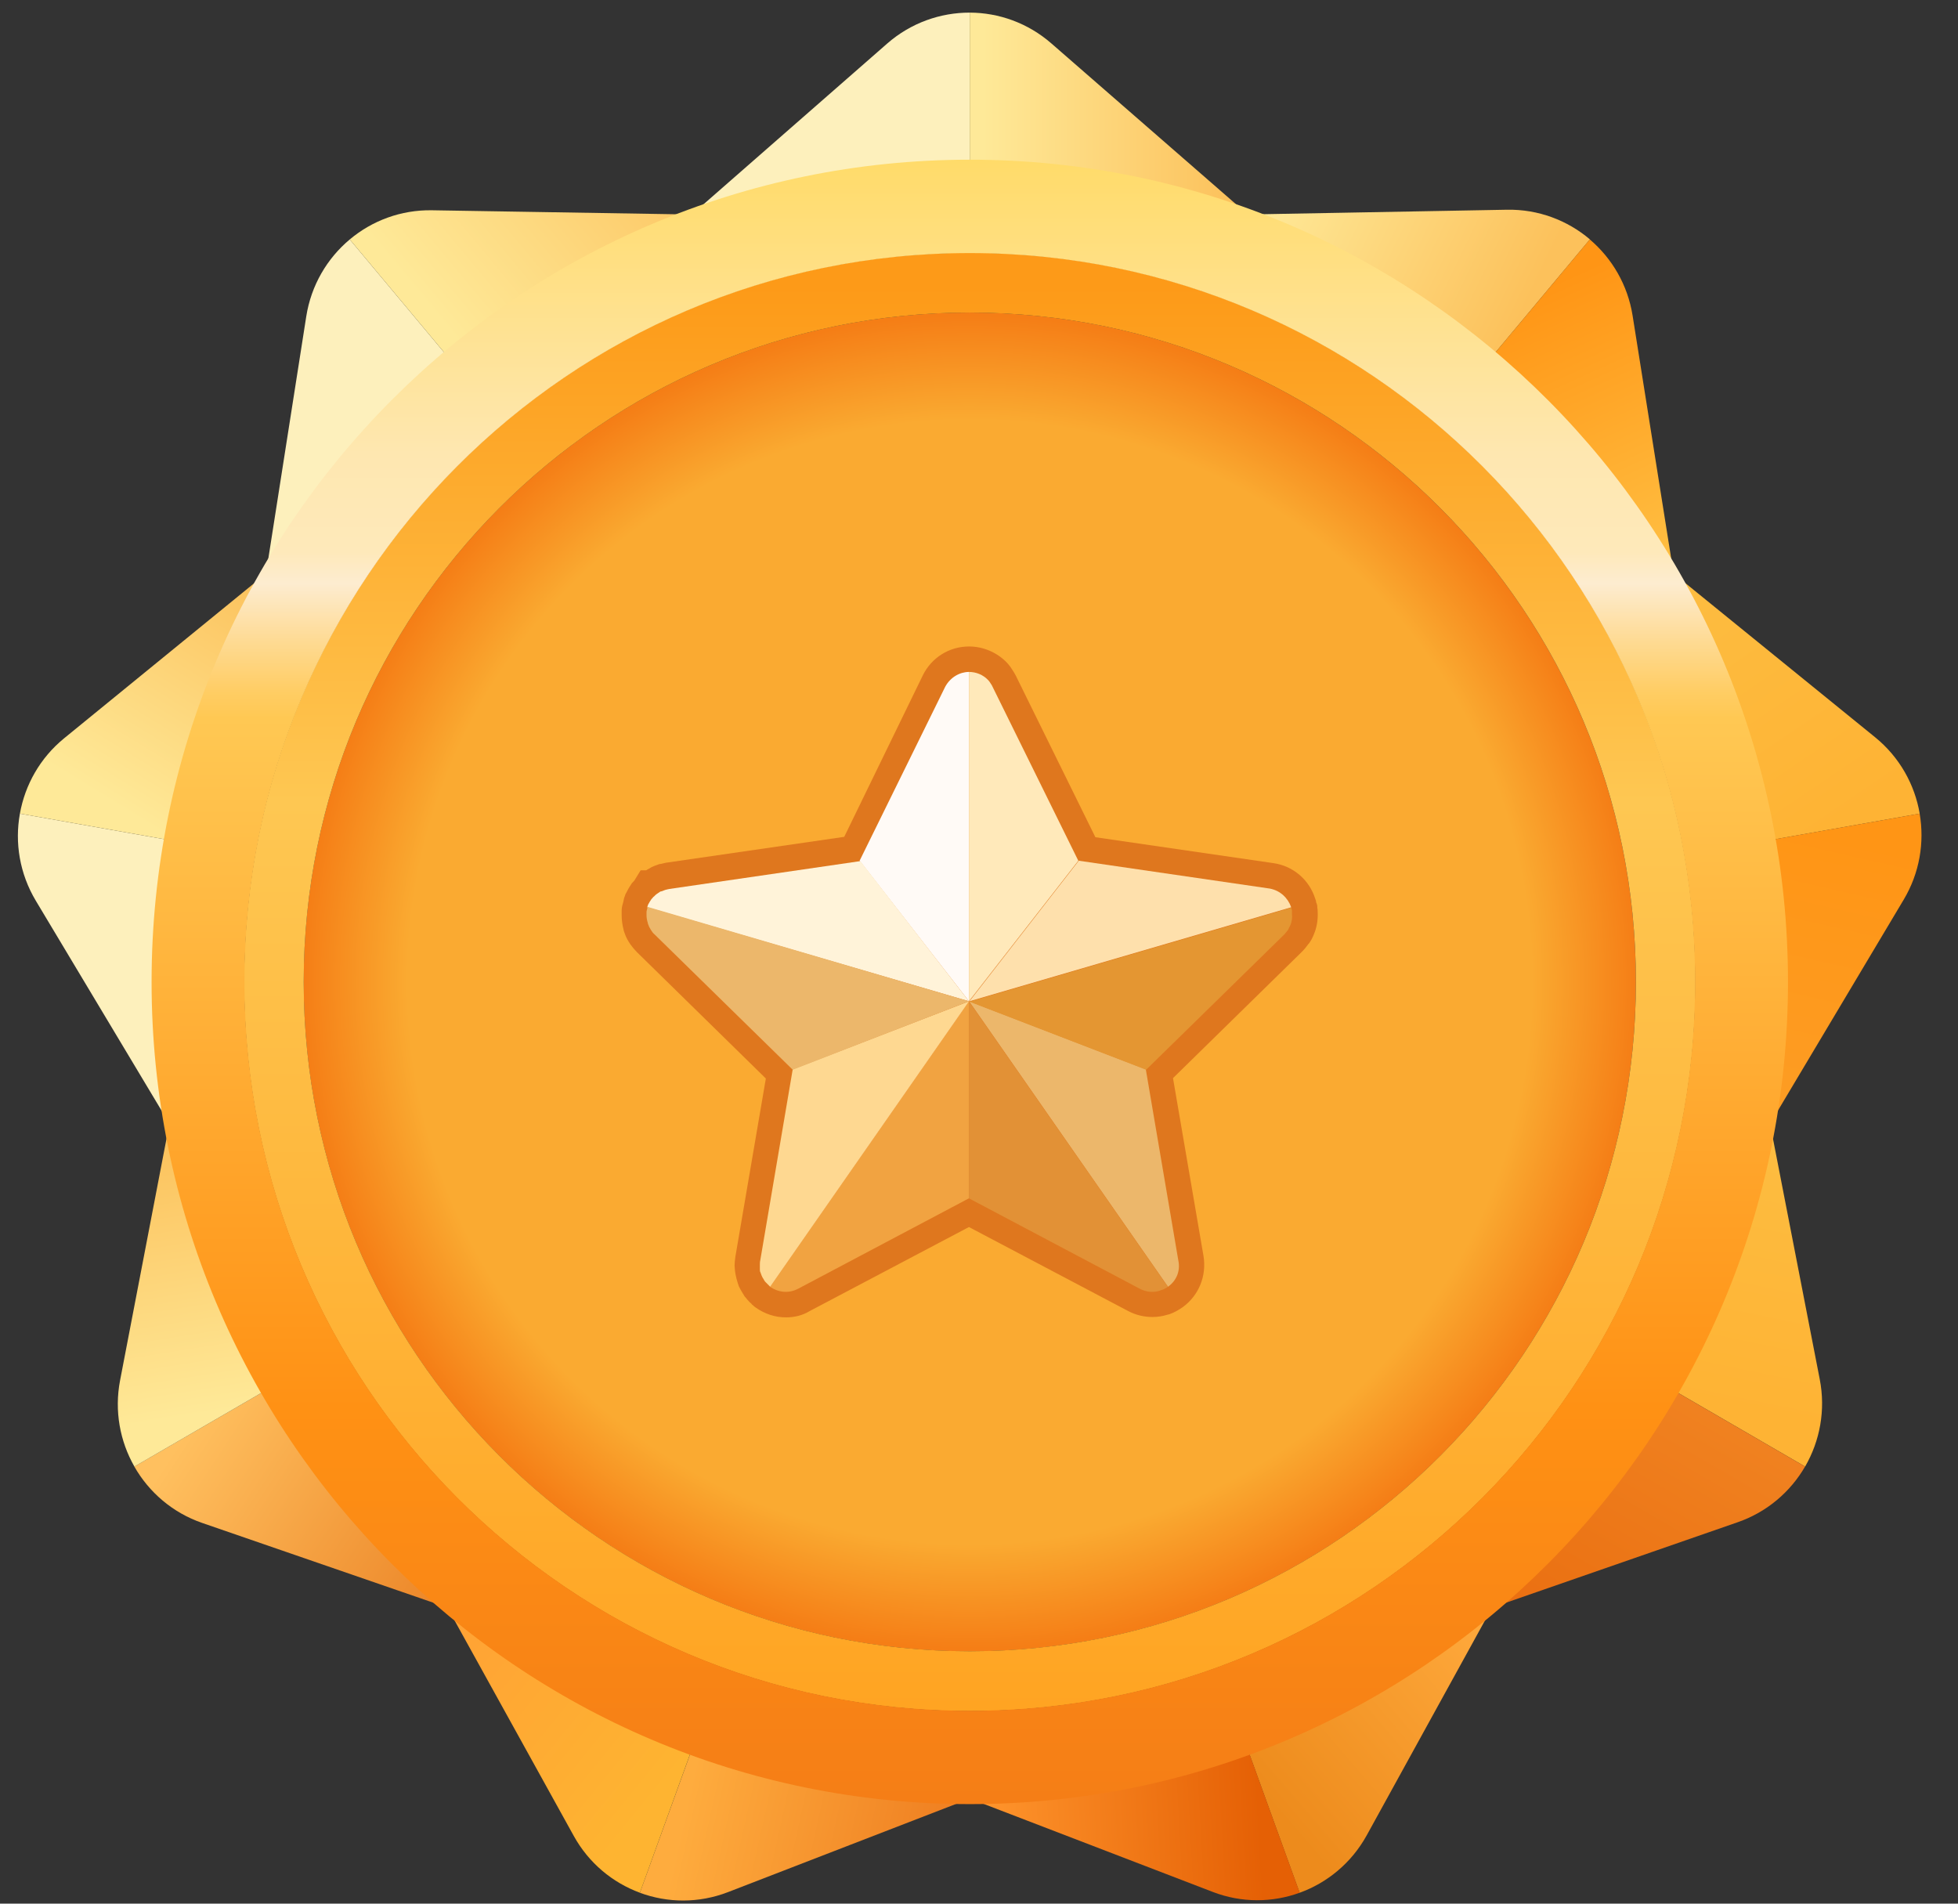 <svg width="36" height="35" viewBox="0 0 36 35" fill="none" xmlns="http://www.w3.org/2000/svg">
<rect x="0" y="0" width="36" height="35" fill="#333333" stroke="none"/>
<path d="M16.313 0.8L12.816 3.86H17.831V0.232C17.29 0.231 16.748 0.42 16.313 0.8Z" fill="#FDF0BC"/>
<path d="M19.329 0.797C18.898 0.422 18.365 0.234 17.83 0.232V3.86H22.846L19.329 0.797Z" fill="url(#paint0_linear_1280_5214)"/>
<path d="M5.631 5.817L4.91 10.42L8.752 7.181L6.431 4.402C6.015 4.75 5.721 5.245 5.631 5.817Z" fill="#FDF0BC"/>
<path d="M7.94 3.866C7.371 3.857 6.841 4.058 6.431 4.402L8.752 7.181L12.594 3.942L7.94 3.866Z" fill="url(#paint1_linear_1280_5214)"/>
<path d="M0.658 16.56L3.05 20.552L3.92 15.589L0.366 14.959C0.269 15.494 0.361 16.063 0.658 16.56Z" fill="#FDF0BC"/>
<path d="M1.179 13.574C0.737 13.935 0.46 14.431 0.366 14.959L3.921 15.589L4.792 10.626L1.179 13.574Z" fill="url(#paint2_linear_1280_5214)"/>
<path d="M3.719 28.001L8.104 29.514L5.597 25.15L2.47 26.964C2.739 27.436 3.173 27.813 3.719 28.001Z" fill="url(#paint3_linear_1280_5214)"/>
<path d="M2.208 25.378C2.1 25.939 2.205 26.498 2.471 26.964L5.597 25.15L3.09 20.786L2.208 25.378Z" fill="url(#paint4_linear_1280_5214)"/>
<path d="M13.385 34.788L17.712 33.115L13 31.391L11.765 34.8C12.273 34.988 12.847 34.996 13.385 34.788Z" fill="url(#paint5_linear_1280_5214)"/>
<path d="M10.549 33.754C10.825 34.254 11.263 34.614 11.765 34.799L12.999 31.39L8.287 29.666L10.549 33.754Z" fill="url(#paint6_linear_1280_5214)"/>
<path d="M25.128 33.745L27.372 29.668L22.66 31.391L23.895 34.8C24.403 34.616 24.848 34.252 25.128 33.745Z" fill="url(#paint7_linear_1280_5214)"/>
<path d="M22.297 34.784C22.829 34.989 23.394 34.982 23.897 34.799L22.662 31.39L17.95 33.114L22.297 34.784Z" fill="url(#paint8_linear_1280_5214)"/>
<path d="M33.458 25.359L32.569 20.786L30.062 25.15L33.189 26.964C33.461 26.493 33.569 25.927 33.458 25.359Z" fill="url(#paint9_linear_1280_5214)"/>
<path d="M31.953 27.986C32.49 27.799 32.919 27.428 33.188 26.964L30.062 25.15L27.554 29.514L31.953 27.986Z" fill="url(#paint10_linear_1280_5214)"/>
<path d="M34.476 13.555L30.87 10.626L31.741 15.589L35.296 14.959C35.204 14.423 34.925 13.92 34.476 13.555Z" fill="url(#paint11_linear_1280_5214)"/>
<path d="M35.002 16.54C35.295 16.049 35.386 15.488 35.295 14.959L31.739 15.588L32.61 20.551L35.002 16.54Z" fill="url(#paint12_linear_1280_5214)"/>
<path d="M27.705 3.856L23.069 3.941L26.911 7.18L29.232 4.401C28.818 4.05 28.282 3.845 27.705 3.856Z" fill="url(#paint13_linear_1280_5214)"/>
<path d="M30.017 5.802C29.927 5.237 29.638 4.749 29.23 4.402L26.909 7.181L30.751 10.421L30.017 5.802Z" fill="url(#paint14_linear_1280_5214)"/>
<path d="M17.831 30.361C24.595 30.361 30.078 24.851 30.078 18.054C30.078 11.256 24.595 5.746 17.831 5.746C11.066 5.746 5.583 11.256 5.583 18.054C5.583 24.851 11.066 30.361 17.831 30.361Z" fill="url(#paint15_radial_1280_5214)"/>
<path d="M17.831 4.646C10.462 4.646 4.489 10.649 4.489 18.053C4.489 25.457 10.462 31.46 17.831 31.46C25.199 31.46 31.173 25.457 31.173 18.053C31.173 10.649 25.199 4.646 17.831 4.646ZM17.831 30.359C11.067 30.359 5.584 24.85 5.584 18.053C5.584 11.256 11.067 5.747 17.831 5.747C24.595 5.747 30.078 11.256 30.078 18.053C30.078 24.85 24.595 30.359 17.831 30.359Z" fill="url(#paint16_linear_1280_5214)"/>
<path d="M17.831 2.936C9.522 2.936 2.787 9.704 2.787 18.053C2.787 26.402 9.522 33.17 17.831 33.17C26.139 33.17 32.874 26.402 32.874 18.053C32.874 9.704 26.139 2.936 17.831 2.936ZM17.831 31.454C10.466 31.454 4.495 25.454 4.495 18.053C4.495 10.652 10.466 4.653 17.831 4.653C25.196 4.653 31.166 10.653 31.166 18.054C31.166 25.455 25.196 31.454 17.831 31.454Z" fill="url(#paint17_linear_1280_5214)"/>
<path d="M14.452 24.221C14.248 24.221 14.058 24.156 13.891 24.038C13.869 24.024 13.854 24.009 13.84 23.994C13.825 23.988 13.818 23.973 13.811 23.965C13.781 23.943 13.767 23.921 13.745 23.9C13.731 23.885 13.723 23.87 13.709 23.856L13.702 23.849C13.688 23.834 13.68 23.819 13.673 23.805L13.658 23.782C13.629 23.738 13.608 23.694 13.585 23.651C13.579 23.629 13.571 23.607 13.563 23.585C13.556 23.563 13.549 23.534 13.542 23.512C13.534 23.482 13.527 23.446 13.52 23.409C13.52 23.394 13.513 23.373 13.513 23.358C13.513 23.329 13.506 23.299 13.506 23.27C13.506 23.219 13.513 23.168 13.52 23.109L14.081 19.829L11.713 17.508C11.67 17.465 11.626 17.413 11.59 17.362C11.546 17.296 11.517 17.245 11.495 17.186C11.488 17.164 11.474 17.135 11.466 17.098C11.444 17.01 11.43 16.922 11.43 16.827C11.43 16.798 11.43 16.776 11.43 16.747C11.43 16.703 11.437 16.659 11.451 16.615C11.451 16.608 11.459 16.594 11.459 16.586C11.466 16.564 11.466 16.542 11.473 16.52C11.473 16.513 11.48 16.498 11.488 16.476C11.495 16.454 11.502 16.432 11.517 16.411C11.538 16.367 11.561 16.323 11.597 16.272C11.611 16.242 11.633 16.221 11.655 16.199C11.655 16.199 11.655 16.192 11.662 16.192L11.779 16.001H11.881C11.895 15.993 11.902 15.986 11.917 15.979C11.931 15.972 11.961 15.957 11.982 15.942C12.011 15.928 12.048 15.913 12.091 15.899C12.106 15.892 12.127 15.884 12.15 15.884C12.179 15.877 12.208 15.869 12.244 15.862L15.522 15.386L16.965 12.421C17.125 12.091 17.453 11.886 17.817 11.886C18.079 11.886 18.334 11.996 18.516 12.186C18.545 12.223 18.575 12.252 18.596 12.289C18.625 12.333 18.654 12.377 18.676 12.421L20.14 15.393L23.411 15.869C23.776 15.92 24.074 16.176 24.183 16.527C24.191 16.55 24.198 16.564 24.198 16.586C24.198 16.593 24.198 16.593 24.205 16.601C24.212 16.623 24.22 16.645 24.22 16.674C24.22 16.681 24.22 16.681 24.22 16.689C24.227 16.718 24.227 16.739 24.227 16.769C24.234 16.908 24.212 17.054 24.154 17.186C24.131 17.245 24.103 17.296 24.066 17.347L24.058 17.354C24.022 17.405 23.979 17.457 23.935 17.501L21.567 19.822L22.128 23.094C22.186 23.452 22.048 23.811 21.749 24.031C21.676 24.082 21.589 24.133 21.501 24.163C21.494 24.163 21.486 24.17 21.472 24.17C21.377 24.2 21.282 24.214 21.188 24.214C21.035 24.214 20.882 24.178 20.744 24.105L17.815 22.56L14.887 24.105C14.757 24.185 14.604 24.221 14.452 24.221Z" fill="#DF771E"/>
<path d="M17.816 12.354V18.409L15.805 15.825L17.379 12.626C17.474 12.45 17.649 12.354 17.816 12.354Z" fill="#FFFAF6"/>
<path d="M23.74 16.681L17.824 18.409L19.834 15.825L23.346 16.337C23.543 16.374 23.681 16.513 23.74 16.681Z" fill="#FEE0AC"/>
<path d="M21.475 23.658L17.818 18.409L21.067 19.66L21.665 23.175C21.708 23.38 21.62 23.555 21.475 23.658Z" fill="#ECB76B"/>
<path d="M17.815 18.409V22.032L14.675 23.694C14.493 23.789 14.304 23.759 14.158 23.658L17.815 18.409Z" fill="#F1A341"/>
<path d="M19.826 15.825L17.815 18.409V12.354C17.946 12.354 18.077 12.405 18.172 12.508C18.186 12.523 18.201 12.544 18.215 12.567C18.23 12.589 18.244 12.611 18.252 12.632L19.826 15.825Z" fill="#FFE9BA"/>
<path d="M23.724 17.011C23.71 17.04 23.695 17.069 23.681 17.099C23.659 17.128 23.637 17.15 23.615 17.179L21.073 19.668L17.824 18.416L23.74 16.689C23.74 16.695 23.747 16.703 23.747 16.711C23.747 16.718 23.754 16.725 23.754 16.74C23.754 16.748 23.754 16.748 23.754 16.748C23.754 16.755 23.754 16.762 23.754 16.769C23.754 16.784 23.754 16.792 23.754 16.806C23.761 16.871 23.754 16.945 23.724 17.011Z" fill="#E49632"/>
<path d="M21.472 23.658C21.436 23.687 21.392 23.709 21.341 23.723C21.334 23.723 21.334 23.723 21.326 23.73C21.21 23.767 21.078 23.759 20.955 23.694L17.815 22.032V18.409L21.472 23.658Z" fill="#E29136"/>
<path d="M17.817 18.409L14.16 23.658C14.153 23.65 14.145 23.643 14.138 23.635C14.131 23.628 14.124 23.621 14.116 23.613C14.109 23.606 14.102 23.598 14.087 23.584C14.079 23.577 14.072 23.569 14.065 23.561C14.057 23.554 14.058 23.554 14.058 23.547C14.051 23.54 14.043 23.532 14.043 23.524C14.029 23.503 14.014 23.481 14.007 23.459C14 23.452 14 23.437 13.992 23.422C13.986 23.408 13.986 23.4 13.978 23.386C13.971 23.372 13.971 23.35 13.971 23.335C13.971 23.328 13.971 23.313 13.971 23.306C13.971 23.291 13.971 23.277 13.971 23.262C13.971 23.233 13.971 23.203 13.978 23.174L14.575 19.66L17.817 18.409Z" fill="#FED891"/>
<path d="M17.816 18.409L11.9 16.681C11.9 16.674 11.907 16.666 11.907 16.659C11.914 16.644 11.914 16.629 11.922 16.622C11.936 16.593 11.951 16.571 11.966 16.549C11.973 16.534 11.98 16.527 11.995 16.513C12.002 16.506 12.009 16.49 12.024 16.483C12.031 16.476 12.046 16.462 12.053 16.454C12.06 16.446 12.075 16.439 12.082 16.432C12.097 16.425 12.111 16.409 12.126 16.402C12.133 16.395 12.147 16.388 12.162 16.388C12.184 16.381 12.198 16.373 12.22 16.366C12.227 16.366 12.235 16.358 12.249 16.358C12.264 16.351 12.286 16.351 12.308 16.344L15.819 15.832L17.816 18.409Z" fill="#FFF3D9"/>
<path d="M17.817 18.409L14.575 19.668L12.033 17.178C12.004 17.156 11.989 17.127 11.968 17.098C11.953 17.069 11.932 17.04 11.924 17.01C11.917 16.996 11.91 16.981 11.91 16.966C11.895 16.922 11.887 16.871 11.887 16.827C11.887 16.813 11.887 16.798 11.887 16.783C11.887 16.762 11.887 16.747 11.895 16.725C11.895 16.718 11.902 16.71 11.902 16.695C11.902 16.689 11.909 16.681 11.909 16.674L17.817 18.409Z" fill="#ECB76B"/>
<defs>
<linearGradient id="paint0_linear_1280_5214" x1="18.076" y1="2.046" x2="22.681" y2="2.046" gradientUnits="userSpaceOnUse">
<stop stop-color="#FEE998"/>
<stop offset="1" stop-color="#FCC15B"/>
</linearGradient>
<linearGradient id="paint1_linear_1280_5214" x1="7.834" y1="5.586" x2="12.448" y2="1.732" gradientUnits="userSpaceOnUse">
<stop stop-color="#FEE998"/>
<stop offset="1" stop-color="#FCC15B"/>
</linearGradient>
<linearGradient id="paint2_linear_1280_5214" x1="4.874" y1="10.616" x2="2.262" y2="14.886" gradientUnits="userSpaceOnUse">
<stop stop-color="#FCC15B"/>
<stop offset="1" stop-color="#FEE998"/>
</linearGradient>
<linearGradient id="paint3_linear_1280_5214" x1="3.653" y1="25.955" x2="8.174" y2="28.914" gradientUnits="userSpaceOnUse">
<stop stop-color="#FFC05F"/>
<stop offset="1" stop-color="#ED892B"/>
</linearGradient>
<linearGradient id="paint4_linear_1280_5214" x1="3.141" y1="20.881" x2="3.952" y2="25.968" gradientUnits="userSpaceOnUse">
<stop stop-color="#FCC15B"/>
<stop offset="1" stop-color="#FEE998"/>
</linearGradient>
<linearGradient id="paint5_linear_1280_5214" x1="12.608" y1="33.156" x2="17.057" y2="34.14" gradientUnits="userSpaceOnUse">
<stop stop-color="#FEAC3E"/>
<stop offset="1" stop-color="#F08223"/>
</linearGradient>
<linearGradient id="paint6_linear_1280_5214" x1="8.064" y1="29.628" x2="12.156" y2="32.959" gradientUnits="userSpaceOnUse">
<stop stop-color="#FFA135"/>
<stop offset="1" stop-color="#FEB431"/>
</linearGradient>
<linearGradient id="paint7_linear_1280_5214" x1="27.39" y1="29.638" x2="23.308" y2="33.135" gradientUnits="userSpaceOnUse">
<stop stop-color="#FFAA3D"/>
<stop offset="1" stop-color="#ED8B1C"/>
</linearGradient>
<linearGradient id="paint8_linear_1280_5214" x1="17.968" y1="33.44" x2="23.155" y2="33.153" gradientUnits="userSpaceOnUse">
<stop stop-color="#FF962D"/>
<stop offset="1" stop-color="#E56005"/>
</linearGradient>
<linearGradient id="paint9_linear_1280_5214" x1="32.76" y1="20.804" x2="31.707" y2="25.904" gradientUnits="userSpaceOnUse">
<stop stop-color="#FDBD41"/>
<stop offset="1" stop-color="#FEB334"/>
</linearGradient>
<linearGradient id="paint10_linear_1280_5214" x1="34.127" y1="21.703" x2="29.075" y2="30.41" gradientUnits="userSpaceOnUse">
<stop stop-color="#F6942F"/>
<stop offset="1" stop-color="#EA6F11"/>
</linearGradient>
<linearGradient id="paint11_linear_1280_5214" x1="30.618" y1="10.773" x2="33.657" y2="15.255" gradientUnits="userSpaceOnUse">
<stop stop-color="#FDBD41"/>
<stop offset="1" stop-color="#FEB334"/>
</linearGradient>
<linearGradient id="paint12_linear_1280_5214" x1="32.422" y1="20.539" x2="33.614" y2="15.301" gradientUnits="userSpaceOnUse">
<stop stop-color="#FD9D24"/>
<stop offset="1" stop-color="#FF9515"/>
</linearGradient>
<linearGradient id="paint13_linear_1280_5214" x1="28.013" y1="5.722" x2="23.339" y2="3.478" gradientUnits="userSpaceOnUse">
<stop stop-color="#FCC15B"/>
<stop offset="1" stop-color="#FEE998"/>
</linearGradient>
<linearGradient id="paint14_linear_1280_5214" x1="28.034" y1="5.435" x2="30.275" y2="10.392" gradientUnits="userSpaceOnUse">
<stop stop-color="#FF9515"/>
<stop offset="1" stop-color="#FFBE41"/>
</linearGradient>
<radialGradient id="paint15_radial_1280_5214" cx="0" cy="0" r="1" gradientUnits="userSpaceOnUse" gradientTransform="translate(17.831 18.053) scale(12.248 12.307)">
<stop offset="0.843" stop-color="#FAAA31"/>
<stop offset="1" stop-color="#F57E16"/>
</radialGradient>
<linearGradient id="paint16_linear_1280_5214" x1="17.831" y1="4.646" x2="17.831" y2="31.46" gradientUnits="userSpaceOnUse">
<stop offset="0.023" stop-color="#FD9A18"/>
<stop offset="0.376" stop-color="#FEC752"/>
<stop offset="1" stop-color="#FFA422"/>
</linearGradient>
<linearGradient id="paint17_linear_1280_5214" x1="17.831" y1="2.892" x2="17.831" y2="33.126" gradientUnits="userSpaceOnUse">
<stop stop-color="#FFDB69"/>
<stop offset="0.18" stop-color="#FEE7B0"/>
<stop offset="0.24" stop-color="#FEE9BA"/>
<stop offset="0.259" stop-color="#FDECD0"/>
<stop offset="0.295" stop-color="#FEDA92"/>
<stop offset="0.325" stop-color="#FFCD64"/>
<stop offset="0.341" stop-color="#FFC853"/>
<stop offset="0.761" stop-color="#FF9114"/>
<stop offset="1" stop-color="#F57E16"/>
</linearGradient>
</defs>
</svg>
